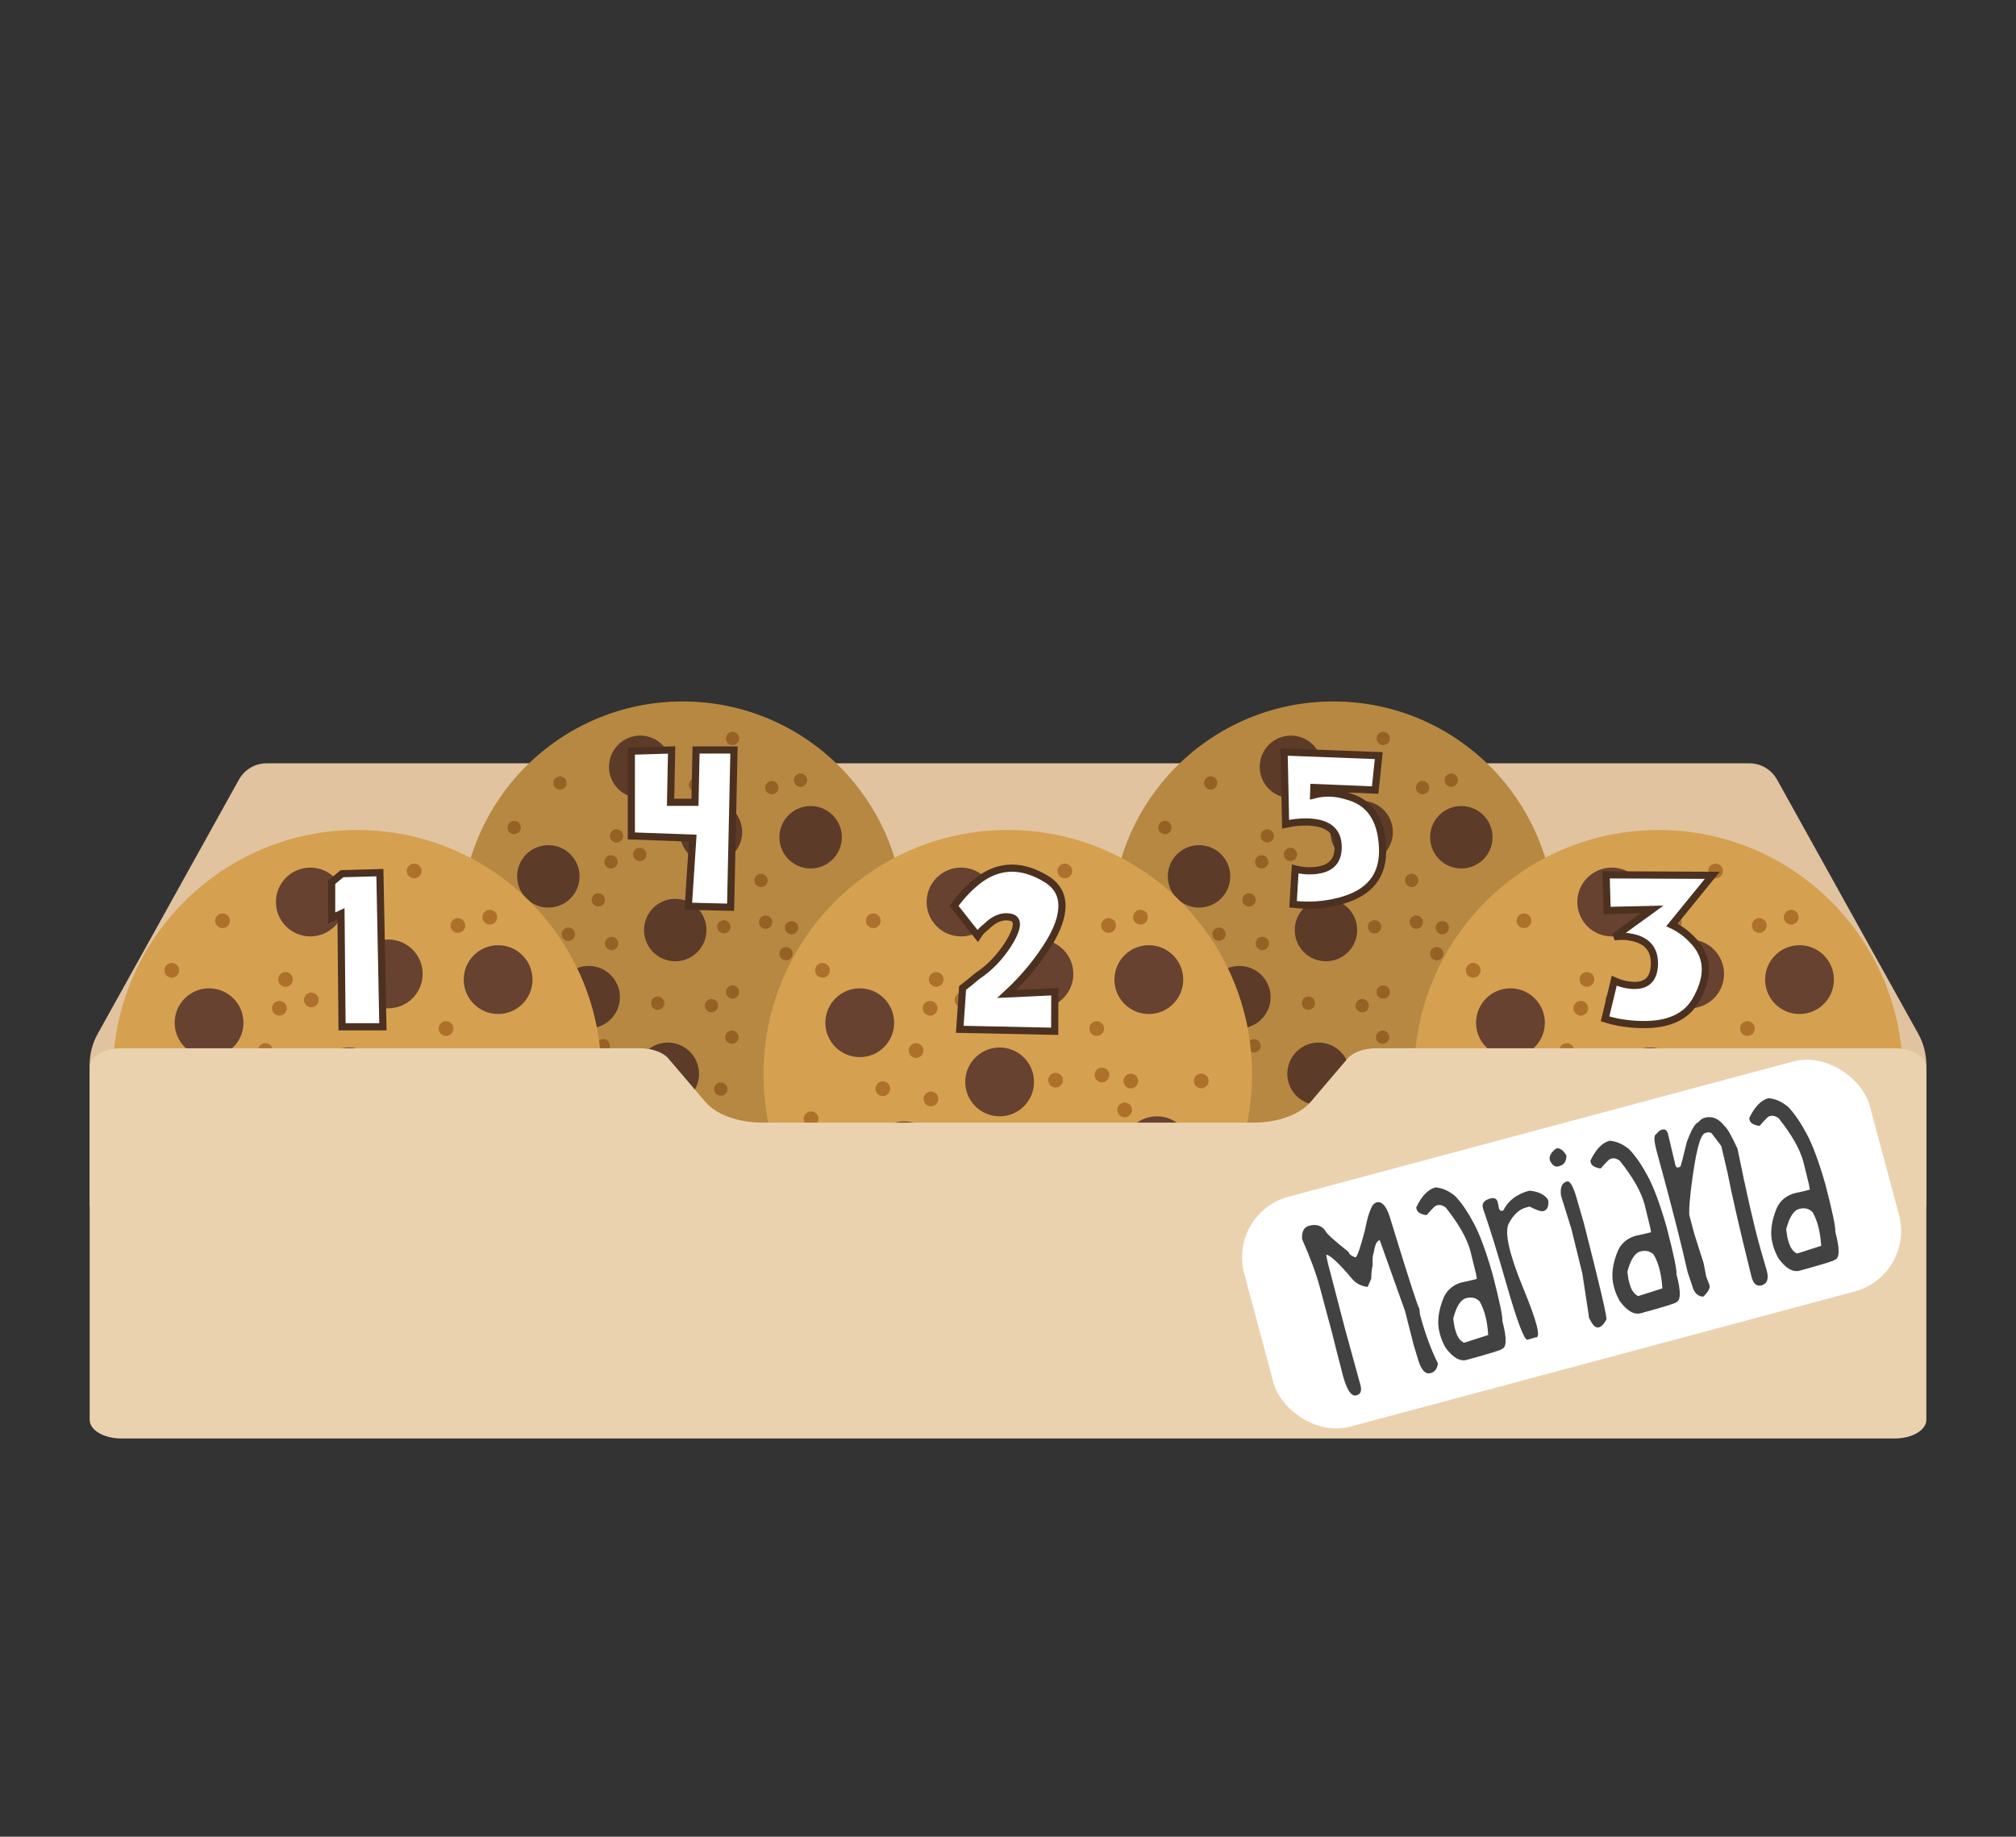 <?xml version="1.0" encoding="UTF-8"?>
<!-- Created with Inkscape (http://www.inkscape.org/) -->
<svg width="562" height="512" version="1.1" viewBox="0 0 148.696 135.467" xmlns="http://www.w3.org/2000/svg" xmlns:cc="http://creativecommons.org/ns#" xmlns:dc="http://purl.org/dc/elements/1.1/" xmlns:rdf="http://www.w3.org/1999/02/22-rdf-syntax-ns#">
 <rect x="0" y="0" width="148.696" height="135.467" fill="#333333" stroke="none"/>
 <g transform="translate(-186.73,-145.028)">
  <rect x="186.73" y="145.028" width="148.696" height="135.467" opacity="0" stroke-width=".886"/>
  <rect x="193.344" y="145.028" width="135.467" height="135.467" ry="0" opacity="0" stroke-width=".924"/>
  <rect x="193.564" y="174.617" width="135.026" height="76.289" opacity="0" stroke-width=".44"/>
  <g transform="matrix(1 0 0 1 0 0)">
   <path d="m328.223 221.289-10.423-18.761c-0.412-0.742-1.194-1.201-2.042-1.201h-109.362c-0.848 0-1.63 0.46-2.042 1.201l-10.423 18.761c-0.386 0.694-0.588 1.475-0.588 2.269v10.468h135.467v-10.468c0-0.794-0.202-1.575-0.588-2.269z" fill="#e1c3a0" stroke-width=".265"/>
   <g transform="matrix(1.107,0,0,1.107,166.869,184.725)">
    <circle cx="63.426" cy="25.646" r="14.768" fill="#d5a150" stroke-width=".058"/>
    <g fill="#674230" stroke-width=".058">
     <circle cx="60.599" cy="15.232" r="2.08"/>
     <circle cx="54.477" cy="22.531" r="2.08"/>
     <circle cx="57.164" cy="30.578" r="2.08"/>
     <circle cx="62.438" cy="35.685" r="2.08"/>
     <circle cx="65.31" cy="19.579" r="2.08"/>
     <circle cx="72.441" cy="30.268" r="2.08"/>
     <circle cx="71.952" cy="19.924" r="2.08"/>
     <circle cx="62.933" cy="26.108" r="2.08"/>
    </g>
    <g transform="matrix(.056 .012 -.012 .056 52.075 8.327)" fill="#ad712c">
     <circle cx="129.803" cy="294.632" r="7.726"/>
     <circle cx="181.312" cy="294.632" r="7.726"/>
     <circle cx="155.557" cy="248.274" r="7.726"/>
     <circle cx="62.841" cy="340.99" r="7.726"/>
     <circle cx="165.859" cy="454.31" r="7.726"/>
     <circle cx="196.765" cy="413.103" r="7.726"/>
     <circle cx="248.274" cy="351.292" r="7.726"/>
     <circle cx="330.688" cy="320.386" r="7.726"/>
     <circle cx="310.085" cy="340.99" r="7.726"/>
     <circle cx="340.99" cy="371.895" r="7.726"/>
     <circle cx="340.99" cy="433.706" r="7.726"/>
     <circle cx="454.31" cy="217.368" r="7.726"/>
     <circle cx="423.404" cy="423.404" r="7.726"/>
     <circle cx="268.877" cy="31.936" r="7.726"/>
     <circle cx="83.445" cy="124.652" r="7.726"/>
     <circle cx="42.237" cy="186.463" r="7.726"/>
     <circle cx="160.708" cy="201.915" r="7.726"/>
     <circle cx="191.614" cy="186.463" r="7.726"/>
     <circle cx="160.708" cy="171.01" r="7.726"/>
     <circle cx="304.934" cy="248.274" r="7.726"/>
     <circle cx="237.972" cy="93.746" r="7.726"/>
     <circle cx="335.839" cy="186.463" r="7.726"/>
     <circle cx="351.292" cy="232.821" r="7.726"/>
     <circle cx="382.197" cy="232.821" r="7.726"/>
     <circle cx="382.197" cy="263.726" r="7.726"/>
     <circle cx="325.537" cy="78.294" r="7.726"/>
     <circle cx="356.443" cy="62.841" r="7.726"/>
    </g>
    <circle cx="63.426" cy="25.646" r="14.768" fill="#2b1e0a" opacity=".187" stroke-width=".058"/>
   </g>
   <g transform="matrix(.266 0 0 .266 233.222 218.882)">
    <circle cx="-75.769" cy="20.227" r="67.733" fill="#d5a150" stroke-width=".265"/>
    <g fill="#674230" stroke-width=".265">
     <circle cx="-88.734" cy="-27.537" r="9.54"/>
     <circle cx="-116.813" cy="5.939" r="9.54"/>
     <circle cx="-104.49" cy="42.848" r="9.54"/>
     <circle cx="-80.299" cy="66.272" r="9.54"/>
     <circle cx="-67.126" cy="-7.599" r="9.54"/>
     <circle cx="-34.417" cy="41.427" r="9.54"/>
     <circle cx="-36.66" cy="-6.017" r="9.54"/>
     <circle cx="-78.028" cy="22.348" r="9.54"/>
    </g>
    <g transform="matrix(.259 .055 -.055 .259 -127.83 -59.207)" fill="#ad712c">
     <circle cx="129.803" cy="294.632" r="7.726"/>
     <circle cx="181.312" cy="294.632" r="7.726"/>
     <circle cx="155.557" cy="248.274" r="7.726"/>
     <circle cx="62.841" cy="340.99" r="7.726"/>
     <circle cx="165.859" cy="454.31" r="7.726"/>
     <circle cx="196.765" cy="413.103" r="7.726"/>
     <circle cx="248.274" cy="351.292" r="7.726"/>
     <circle cx="330.688" cy="320.386" r="7.726"/>
     <circle cx="310.085" cy="340.99" r="7.726"/>
     <circle cx="340.99" cy="371.895" r="7.726"/>
     <circle cx="340.99" cy="433.706" r="7.726"/>
     <circle cx="454.31" cy="217.368" r="7.726"/>
     <circle cx="423.404" cy="423.404" r="7.726"/>
     <circle cx="268.877" cy="31.936" r="7.726"/>
     <circle cx="83.445" cy="124.652" r="7.726"/>
     <circle cx="42.237" cy="186.463" r="7.726"/>
     <circle cx="160.708" cy="201.915" r="7.726"/>
     <circle cx="191.614" cy="186.463" r="7.726"/>
     <circle cx="160.708" cy="171.01" r="7.726"/>
     <circle cx="304.934" cy="248.274" r="7.726"/>
     <circle cx="237.972" cy="93.746" r="7.726"/>
     <circle cx="335.839" cy="186.463" r="7.726"/>
     <circle cx="351.292" cy="232.821" r="7.726"/>
     <circle cx="382.197" cy="232.821" r="7.726"/>
     <circle cx="382.197" cy="263.726" r="7.726"/>
     <circle cx="325.537" cy="78.294" r="7.726"/>
     <circle cx="356.443" cy="62.841" r="7.726"/>
    </g>
   </g>
   <g transform="matrix(1.107,0,0,1.107,214.863,184.725)">
    <circle cx="63.426" cy="25.646" r="14.768" fill="#d5a150" stroke-width=".058"/>
    <g fill="#674230" stroke-width=".058">
     <circle cx="60.599" cy="15.232" r="2.08"/>
     <circle cx="54.477" cy="22.531" r="2.08"/>
     <circle cx="57.164" cy="30.578" r="2.08"/>
     <circle cx="62.438" cy="35.685" r="2.08"/>
     <circle cx="65.31" cy="19.579" r="2.08"/>
     <circle cx="72.441" cy="30.268" r="2.08"/>
     <circle cx="71.952" cy="19.924" r="2.08"/>
     <circle cx="62.933" cy="26.108" r="2.08"/>
    </g>
    <g transform="matrix(.056 .012 -.012 .056 52.075 8.327)" fill="#ad712c">
     <circle cx="129.803" cy="294.632" r="7.726"/>
     <circle cx="181.312" cy="294.632" r="7.726"/>
     <circle cx="155.557" cy="248.274" r="7.726"/>
     <circle cx="62.841" cy="340.99" r="7.726"/>
     <circle cx="165.859" cy="454.31" r="7.726"/>
     <circle cx="196.765" cy="413.103" r="7.726"/>
     <circle cx="248.274" cy="351.292" r="7.726"/>
     <circle cx="330.688" cy="320.386" r="7.726"/>
     <circle cx="310.085" cy="340.99" r="7.726"/>
     <circle cx="340.99" cy="371.895" r="7.726"/>
     <circle cx="340.99" cy="433.706" r="7.726"/>
     <circle cx="454.31" cy="217.368" r="7.726"/>
     <circle cx="423.404" cy="423.404" r="7.726"/>
     <circle cx="268.877" cy="31.936" r="7.726"/>
     <circle cx="83.445" cy="124.652" r="7.726"/>
     <circle cx="42.237" cy="186.463" r="7.726"/>
     <circle cx="160.708" cy="201.915" r="7.726"/>
     <circle cx="191.614" cy="186.463" r="7.726"/>
     <circle cx="160.708" cy="171.01" r="7.726"/>
     <circle cx="304.934" cy="248.274" r="7.726"/>
     <circle cx="237.972" cy="93.746" r="7.726"/>
     <circle cx="335.839" cy="186.463" r="7.726"/>
     <circle cx="351.292" cy="232.821" r="7.726"/>
     <circle cx="382.197" cy="232.821" r="7.726"/>
     <circle cx="382.197" cy="263.726" r="7.726"/>
     <circle cx="325.537" cy="78.294" r="7.726"/>
     <circle cx="356.443" cy="62.841" r="7.726"/>
    </g>
    <circle cx="63.426" cy="25.646" r="14.768" fill="#2b1e0a" opacity=".187" stroke-width=".058"/>
   </g>
   <g transform="matrix(.266 0 0 .266 281.216 218.882)">
    <circle cx="-75.769" cy="20.227" r="67.733" fill="#d5a150" stroke-width=".265"/>
    <g fill="#674230" stroke-width=".265">
     <circle cx="-88.734" cy="-27.537" r="9.54"/>
     <circle cx="-116.813" cy="5.939" r="9.54"/>
     <circle cx="-104.49" cy="42.848" r="9.54"/>
     <circle cx="-80.299" cy="66.272" r="9.54"/>
     <circle cx="-67.126" cy="-7.599" r="9.54"/>
     <circle cx="-34.417" cy="41.427" r="9.54"/>
     <circle cx="-36.66" cy="-6.017" r="9.54"/>
     <circle cx="-78.028" cy="22.348" r="9.54"/>
    </g>
    <g transform="matrix(.259 .055 -.055 .259 -127.83 -59.207)" fill="#ad712c">
     <circle cx="129.803" cy="294.632" r="7.726"/>
     <circle cx="181.312" cy="294.632" r="7.726"/>
     <circle cx="155.557" cy="248.274" r="7.726"/>
     <circle cx="62.841" cy="340.99" r="7.726"/>
     <circle cx="165.859" cy="454.31" r="7.726"/>
     <circle cx="196.765" cy="413.103" r="7.726"/>
     <circle cx="248.274" cy="351.292" r="7.726"/>
     <circle cx="330.688" cy="320.386" r="7.726"/>
     <circle cx="310.085" cy="340.99" r="7.726"/>
     <circle cx="340.99" cy="371.895" r="7.726"/>
     <circle cx="340.99" cy="433.706" r="7.726"/>
     <circle cx="454.31" cy="217.368" r="7.726"/>
     <circle cx="423.404" cy="423.404" r="7.726"/>
     <circle cx="268.877" cy="31.936" r="7.726"/>
     <circle cx="83.445" cy="124.652" r="7.726"/>
     <circle cx="42.237" cy="186.463" r="7.726"/>
     <circle cx="160.708" cy="201.915" r="7.726"/>
     <circle cx="191.614" cy="186.463" r="7.726"/>
     <circle cx="160.708" cy="171.01" r="7.726"/>
     <circle cx="304.934" cy="248.274" r="7.726"/>
     <circle cx="237.972" cy="93.746" r="7.726"/>
     <circle cx="335.839" cy="186.463" r="7.726"/>
     <circle cx="351.292" cy="232.821" r="7.726"/>
     <circle cx="382.197" cy="232.821" r="7.726"/>
     <circle cx="382.197" cy="263.726" r="7.726"/>
     <circle cx="325.537" cy="78.294" r="7.726"/>
     <circle cx="356.443" cy="62.841" r="7.726"/>
    </g>
   </g>
   <g transform="matrix(.266 0 0 .266 329.21 218.882)">
    <circle cx="-75.769" cy="20.227" r="67.733" fill="#d5a150" stroke-width=".265"/>
    <g fill="#674230" stroke-width=".265">
     <circle cx="-88.734" cy="-27.537" r="9.54"/>
     <circle cx="-116.813" cy="5.939" r="9.54"/>
     <circle cx="-104.49" cy="42.848" r="9.54"/>
     <circle cx="-80.299" cy="66.272" r="9.54"/>
     <circle cx="-67.126" cy="-7.599" r="9.54"/>
     <circle cx="-34.417" cy="41.427" r="9.54"/>
     <circle cx="-36.66" cy="-6.017" r="9.54"/>
     <circle cx="-78.028" cy="22.348" r="9.54"/>
    </g>
    <g transform="matrix(.259 .055 -.055 .259 -127.83 -59.207)" fill="#ad712c">
     <circle cx="129.803" cy="294.632" r="7.726"/>
     <circle cx="181.312" cy="294.632" r="7.726"/>
     <circle cx="155.557" cy="248.274" r="7.726"/>
     <circle cx="62.841" cy="340.99" r="7.726"/>
     <circle cx="165.859" cy="454.31" r="7.726"/>
     <circle cx="196.765" cy="413.103" r="7.726"/>
     <circle cx="248.274" cy="351.292" r="7.726"/>
     <circle cx="330.688" cy="320.386" r="7.726"/>
     <circle cx="310.085" cy="340.99" r="7.726"/>
     <circle cx="340.99" cy="371.895" r="7.726"/>
     <circle cx="340.99" cy="433.706" r="7.726"/>
     <circle cx="454.31" cy="217.368" r="7.726"/>
     <circle cx="423.404" cy="423.404" r="7.726"/>
     <circle cx="268.877" cy="31.936" r="7.726"/>
     <circle cx="83.445" cy="124.652" r="7.726"/>
     <circle cx="42.237" cy="186.463" r="7.726"/>
     <circle cx="160.708" cy="201.915" r="7.726"/>
     <circle cx="191.614" cy="186.463" r="7.726"/>
     <circle cx="160.708" cy="171.01" r="7.726"/>
     <circle cx="304.934" cy="248.274" r="7.726"/>
     <circle cx="237.972" cy="93.746" r="7.726"/>
     <circle cx="335.839" cy="186.463" r="7.726"/>
     <circle cx="351.292" cy="232.821" r="7.726"/>
     <circle cx="382.197" cy="232.821" r="7.726"/>
     <circle cx="382.197" cy="263.726" r="7.726"/>
     <circle cx="325.537" cy="78.294" r="7.726"/>
     <circle cx="356.443" cy="62.841" r="7.726"/>
    </g>
   </g>
   <path d="m326.475 222.347h-38.262c-0.884 0-1.693 0.293-2.089 0.757l-2.734 3.209c-0.791 0.929-2.409 1.515-4.178 1.515h-36.267c-1.769 0-3.387-0.587-4.178-1.515l-2.734-3.209c-0.396-0.464-1.204-0.757-2.089-0.757h-38.263c-1.29 0-2.336 0.614-2.336 1.371v26.038c0 0.757 1.046 1.37 2.336 1.37h130.795c1.29 0 2.336-0.614 2.336-1.37v-26.038c-2.6e-4 -0.757-1.046-1.37-2.336-1.37z" fill="#ebd2af" stroke-width=".203"/>
   <rect transform="rotate(-15)" x="207.164" y="298.272" width="47.768" height="17.559" ry="4.621" fill="#fff"/>
   <g transform="rotate(-15)" fill="#424242" stroke-width=".265" style="font-feature-settings:normal;font-variant-caps:normal;font-variant-ligatures:normal;font-variant-numeric:normal" aria-label="Mariana">
    <path d="m217.939 300.354q0.689 0 0.689 1.654 0.241 6.718 0.345 6.718l-0.069 0.448q0 2.17 0.345 3.824-0.224 0.551-0.689 0.551h-0.034q-0.62 0-0.62-1.344l-0.034-0.999 0.034-2.549-0.448-5.547h-0.034q-0.31 0-0.655 0.827-0.121 0.069-0.31 0.861-0.155 0.241-0.345 0.896l-0.413 0.517q-0.646-0.267-0.93-0.827-0.887-1.903-1.344-2.239h-0.069l-0.034 0.551-0.035 5.03 0.026 4.341q0 0.655-0.482 0.655-0.655 0-0.577-2.136v-0.034q0-1.042 0.034-2.825v-3.411q0-1.542-0.345-3.755 0.155-0.827 0.758-0.827 0.818 0 1.068 0.689 0 0.258 1.24 1.929 0 0.267 0.379 0.517h0.034q0.207-0.069 1.171-1.757 0.629-1.309 1.102-1.688z" style="font-feature-settings:normal;font-variant-caps:normal;font-variant-ligatures:normal;font-variant-numeric:normal"/>
    <path d="m222.435 300.415q0.715 0.25 1.24 0.999 0.482 0.887 0.801 2.265 0.327 1.378 0.37 4.005-0.026 3.109-0.198 3.514 0 1.998-0.586 1.998 0 0.086-2.696 0.103-0.775 0-1.275-1.275-0.138-0.568-0.138-0.999v-0.172q0-1.197 0.999-2.48 0.603-0.689 1.55-0.689l0.758 0.034h0.379l0.034-0.379 0.034-1.723q0-1.447-0.93-3.583-0.258-0.31-0.517-0.31h-0.138q-0.103 0-0.827 0.482h-0.069q-0.551-0.258-0.551-0.586v-0.138q0.904-1.068 1.757-1.068zm-1.309 10.266v0.276q0 0.767 0.379 1.068h0.069q1.766-0.077 1.8-0.086 0.31-1.542 0.026-2.567-0.276-0.482-0.896-0.482-0.629 0-1.309 1.206z" style="font-feature-settings:normal;font-variant-caps:normal;font-variant-ligatures:normal;font-variant-numeric:normal"/>
    <path d="m229.05 302.439q0.827 0.284 1.137 0.896l0.035 0.172q-0.121 0.655-0.551 0.655-0.258 0-0.896-0.586h-0.276q-0.784 0-1.524 0.801-0.741 0.801-0.215 4.875 0.534 4.074-0.077 3.755l-0.62 0.017q-0.336-0.164-0.413-4.108-0.069-3.953-0.233-6.115 0-0.551 0.723-0.551 0.448 0 0.448 0.413l-0.035 0.517q0.069 0.155 0.138 0.172h0.138q0.792-0.913 2.222-0.913z" style="font-feature-settings:normal;font-variant-caps:normal;font-variant-ligatures:normal;font-variant-numeric:normal"/>
    <path d="m231.789 299.95q0.379 0 0.586 0.689-0.172 0.62-0.689 0.62h-0.103q-0.379 0-0.482-0.586 0-0.448 0.655-0.723zm0.121 2.549q0.379 0 0.379 1.585l0.034 1.688q-0.086 7.321-0.241 7.321-0.379 0.413-0.689 0.413-0.379 0-0.517-0.965l0.034-0.034v-0.034l0.345-3.135 0.069-3.376-0.103-2.567q0.121-0.896 0.689-0.896z" style="font-feature-settings:normal;font-variant-caps:normal;font-variant-ligatures:normal;font-variant-numeric:normal"/>
    <path d="m235.733 300.415q0.715 0.25 1.24 0.999 0.482 0.887 0.801 2.265 0.327 1.378 0.37 4.005-0.026 3.109-0.198 3.514 0 1.998-0.586 1.998 0 0.086-2.696 0.103-0.775 0-1.275-1.275-0.138-0.568-0.138-0.999v-0.172q0-1.197 0.999-2.48 0.603-0.689 1.55-0.689l0.758 0.034h0.379l0.034-0.379 0.034-1.723q0-1.447-0.93-3.583-0.258-0.31-0.517-0.31h-0.138q-0.103 0-0.827 0.482h-0.069q-0.551-0.258-0.551-0.586v-0.138q0.904-1.068 1.757-1.068zm-1.309 10.266v0.276q0 0.767 0.379 1.068h0.069q1.766-0.077 1.8-0.086 0.31-1.542 0.026-2.567-0.276-0.482-0.896-0.482-0.629 0-1.309 1.206z" style="font-feature-settings:normal;font-variant-caps:normal;font-variant-ligatures:normal;font-variant-numeric:normal"/>
    <path d="m243.347 300.656q0.551 0.172 0.861 0.93 0.207 0.25 0.482 1.826-0.31 5.047-0.276 7.553l0.035 1.688q0 0.965-0.655 0.965-0.551 0-0.551-0.792 0.103-5.46 0.276-7.829l0.069-2.067-0.448-1.102q-0.146-0.138-0.276-0.138h-0.172q-0.586-0.034-2.153 3.893-0.551 1.412-0.551 1.723v1.378l0.103 2.248-0.069 0.999v0.034l0.069 0.655q0 0.319-0.655 0.689-0.586-0.164-0.586-0.965l-0.069-1.102q0.138-3.221 0.103-9.207 0-1.206 0.31-1.206 0.233-0.207 0.482-0.207 0.345 0 0.345 0.413l-0.069 2.412q0.043 0.172 0.103 0.172h0.207q0.06 0 0.93-1.619 0.853-1.206 1.206-1.206 0.396-0.31 0.947-0.138z" style="font-feature-settings:normal;font-variant-caps:normal;font-variant-ligatures:normal;font-variant-numeric:normal"/>
    <path d="m247.86 300.415q0.715 0.25 1.24 0.999 0.482 0.887 0.801 2.265 0.327 1.378 0.37 4.005-0.026 3.109-0.198 3.514 0 1.998-0.586 1.998 0 0.086-2.696 0.103-0.775 0-1.275-1.275-0.138-0.568-0.138-0.999v-0.172q0-1.197 0.999-2.48 0.603-0.689 1.55-0.689l0.758 0.034h0.379l0.035-0.379 0.034-1.723q0-1.447-0.93-3.583-0.258-0.31-0.517-0.31h-0.138q-0.103 0-0.827 0.482h-0.069q-0.551-0.258-0.551-0.586v-0.138q0.904-1.068 1.757-1.068zm-1.309 10.266v0.276q0 0.767 0.379 1.068h0.069q1.766-0.077 1.8-0.086 0.31-1.542 0.026-2.567-0.276-0.482-0.896-0.482-0.629 0-1.309 1.206z" style="font-feature-settings:normal;font-variant-caps:normal;font-variant-ligatures:normal;font-variant-numeric:normal"/>
   </g>
   <g fill="#fff" stroke="#4c3121" stroke-width=".529">
    <path d="m214.75 209.392-2.791 0.077-0.767 0.629v2.644l0.689-0.319 0.077 8.337h3.014z" style="font-feature-settings:normal;font-variant-caps:normal;font-variant-ligatures:normal;font-variant-numeric:normal"/>
    <g transform="translate(181.199,-92.38)" style="font-feature-settings:normal;font-variant-caps:normal;font-variant-ligatures:normal;font-variant-numeric:normal" aria-label="2">
     <path d="m82.695 302.234q-2.592-1.576-4.823-0.026-1.12 0.818-1.972 2.024l1.74 2.205q0.224-0.362 0.629-0.672 0.896-0.896 1.8-0.706 0.508 0.112 0.413 0.689-0.078 0.491-0.577 1.283-0.939 1.473-2.291 2.369-0.586 0.5-1.085 0.878l-0.207 3.049 7.002 0.146 0.009-2.92-3.54 0.164q1.679-1.55 2.877-3.376 1.051-1.593 1.171-2.799 0.164-1.507-1.145-2.308z" fill="#fff" stroke="#4c3121" stroke-width=".529" style="font-feature-settings:normal;font-variant-caps:normal;font-variant-ligatures:normal;font-variant-numeric:normal"/>
    </g>
    <g transform="translate(203.605,-94.561)" style="font-feature-settings:normal;font-variant-caps:normal;font-variant-ligatures:normal;font-variant-numeric:normal" aria-label="3">
     <path d="m101.587 304.115 0.077 2.627 3.316-0.077-2.791 2.024q0.767-0.112 1.507 0.086 1.499 0.396 1.456 1.955-0.052 1.568-1.507 1.542-0.732-0.017-1.456-0.345l-0.68 2.808q1.24 0.396 2.704 0.422 2.902 0.06 3.97-1.766 1.464-2.515-0.026-4.255-0.749-0.87-1.714-1.326l2.98-3.66z" fill="#fff" stroke="#4c3121" stroke-width=".529" style="font-feature-settings:normal;font-variant-caps:normal;font-variant-ligatures:normal;font-variant-numeric:normal"/>
    </g>
    <g transform="translate(111.454,-103.998)" style="font-feature-settings:normal;font-variant-caps:normal;font-variant-ligatures:normal;font-variant-numeric:normal" aria-label="4">
     <path d="m126.536 308.2h-1.8l0.077-3.858-2.971 0.086v6.253l4.53 0.164-0.327 5.021 3.118 0.077 0.25-11.601h-2.799z" fill="#fff" stroke="#4c3121" stroke-width=".529" style="font-feature-settings:normal;font-variant-caps:normal;font-variant-ligatures:normal;font-variant-numeric:normal"/>
    </g>
    <g transform="translate(136.623,-99.367)" style="font-feature-settings:normal;font-variant-caps:normal;font-variant-ligatures:normal;font-variant-numeric:normal" aria-label="5">
     <path d="m147.014 302.48 4.522 0.189 0.267-2.541-6.985-0.267 0.112 5.323q1.068-0.224 1.99-0.138 1.843 0.181 1.886 1.748 0.052 1.576-1.55 1.791-0.801 0.112-1.619-0.095l-0.155 2.601q1.705 0.207 3.393-0.224 3.368-0.844 3.204-3.988-0.146-3.144-2.635-3.772-1.232-0.396-2.446-0.077z" fill="#fff" stroke="#4c3121" stroke-width=".529" style="font-feature-settings:normal;font-variant-caps:normal;font-variant-ligatures:normal;font-variant-numeric:normal"/>
    </g>
   </g>
  </g>
 </g>
</svg>
